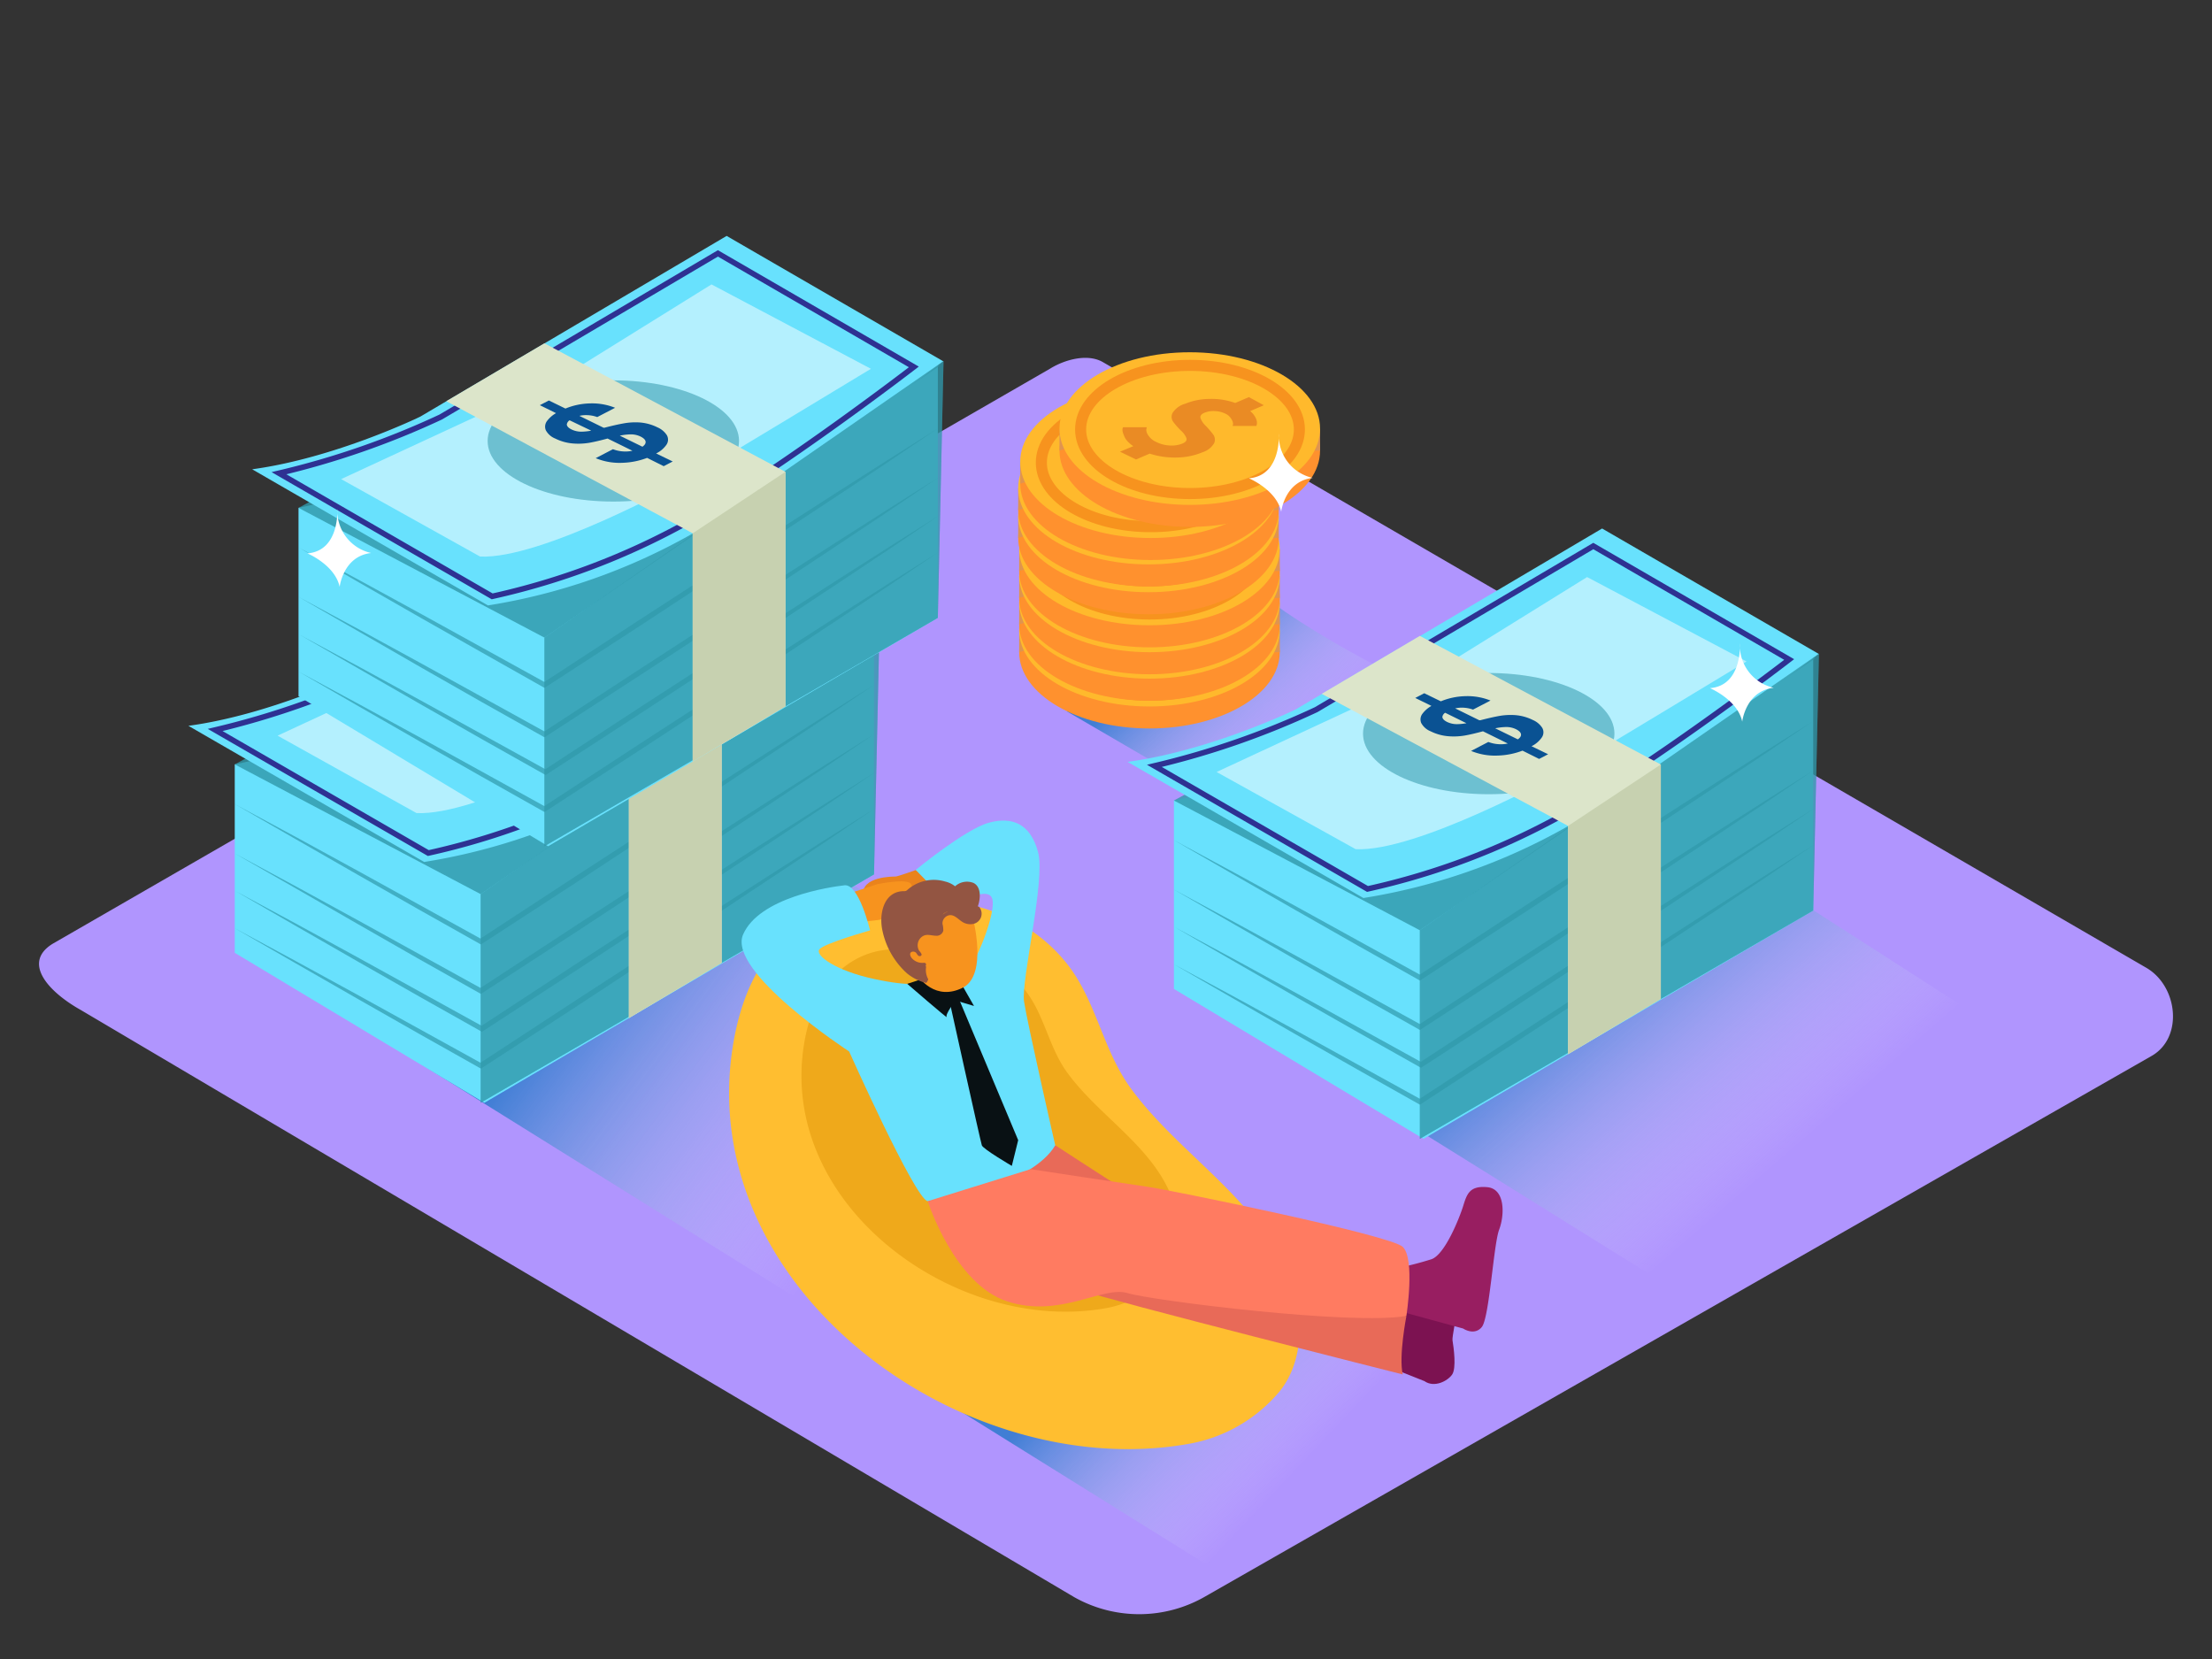<svg xmlns="http://www.w3.org/2000/svg" xmlns:xlink="http://www.w3.org/1999/xlink" viewBox="0 0 400 300"><rect x="0" y="0" width="400" height="300" fill="#333333" stroke="none"/><defs><linearGradient id="linear-gradient" x1="232.11" y1="268.56" x2="201.59" y2="239.77" gradientUnits="userSpaceOnUse"><stop offset="0" stop-color="#fff" stop-opacity="0"/><stop offset="0.99" stop-color="#0071bc"/></linearGradient><linearGradient id="linear-gradient-2" x1="162.85" y1="209.12" x2="109.46" y2="169.59" xlink:href="#linear-gradient"/><linearGradient id="linear-gradient-3" x1="321.87" y1="210.2" x2="287.92" y2="171.08" xlink:href="#linear-gradient"/><linearGradient id="linear-gradient-4" x1="237.27" y1="136.87" x2="215.6" y2="113.88" xlink:href="#linear-gradient"/></defs><title>PP</title><g style="isolation:isolate"><g id="Layer_2" data-name="Layer 2"><path d="M194.28,288.83,14.56,182.61c-5.72-3.21-10.63-8.49-5.05-11.94l180.37-104c2.71-1.68,6.82-2.78,9.57-1.18L388.11,175c5.72,3.32,6.75,12.6,1,15.93L218,288.66A23.9,23.9,0,0,1,194.28,288.83Z" fill="#b095fe"/><path d="M250.66,257c-4.05,1.24-3.65,5.41-7.81,6.24-2.54.51-3.26,6.4-5.83,6.6l-17.94,13.64-53.2-33.13,49.89-28.66,42.93,27.58C252,254.21,258.48,254.65,250.66,257Z" opacity="0.63" fill="url(#linear-gradient)" style="mix-blend-mode:multiply"/><path d="M191.55,201.47c-5.51,1.69-5,7.36-10.64,8.5-3.46.7-4.44,8.72-7.94,9l-24.42,18.58L76.11,192.42l67.93-39,58.45,37.55C193.39,197.62,202.2,198.21,191.55,201.47Z" opacity="0.63" fill="url(#linear-gradient-2)" style="mix-blend-mode:multiply"/><path d="M372.84,193.47l-57-36.62-70.58,40.55L304.05,234C327.49,221.37,349.67,206.56,372.84,193.47Z" opacity="0.63" fill="url(#linear-gradient-3)" style="mix-blend-mode:multiply"/><polygon points="158.05 112.55 42.45 138.23 42.45 172.3 87.59 199.42 158.05 158.12 158.05 112.55" fill="#68e1fd"/><polyline points="158.46 112.48 86.92 161.69 42.45 138.23 75.98 119.95" fill="#3099aa" opacity="0.81"/><path d="M34.07,131.25l42.64,24.62a109.52,109.52,0,0,0,37-13c19.08-10.88,45.36-31.13,45.36-31.13L119.88,89,64.45,121.73S49.12,129.21,34.07,131.25Z" fill="#68e1fd"/><path d="M38.91,132l38.54,22.26a130.66,130.66,0,0,0,35.25-13.35c17.25-9.84,41-28.14,41-28.14L118.28,92.21,68.16,121.8A149.8,149.8,0,0,1,38.91,132Z" fill="none" stroke="#2e3192" stroke-miterlimit="10"/><polygon points="86.92 161.69 86.92 199.42 158.05 158.12 159.08 111.69 86.92 161.69" fill="#3099aa" opacity="0.54"/><polygon points="86.92 161.69 86.92 199.42 158.05 158.12 159.08 111.69 86.92 161.69" fill="#3099aa" opacity="0.54"/><path d="M90.74,114.21l26.38-16.39L146,113.08s-30.1,18.22-32.38,19.49-27.32,15-38.3,14.46l-25.12-14Z" fill="#fff" opacity="0.5"/><ellipse cx="99.38" cy="126.13" rx="22.73" ry="10.96" fill="#3099aa" opacity="0.54"/><path d="M42.45,145.4q11.22,6,22.39,12.15t22.3,12.31l-.47,0,17.77-11.63,17.82-11.56,17.87-11.48q8.94-5.72,17.94-11.37-8.79,6-17.63,11.84l-17.7,11.73L105,159.06l-17.8,11.58-.23.15-.24-.13q-11.11-6.22-22.17-12.55T42.45,145.4Z" fill="#3099aa" opacity="0.68"/><path d="M42.45,154.33q11.22,6,22.39,12.15t22.3,12.31l-.47,0,17.77-11.63,17.82-11.56,17.87-11.48q8.94-5.72,17.94-11.37-8.79,6-17.63,11.84l-17.7,11.73L105,168l-17.8,11.58-.23.15-.24-.13Q75.58,173.37,64.53,167T42.45,154.33Z" fill="#3099aa" opacity="0.68"/><path d="M42.65,161.17q11.22,6,22.39,12.15t22.3,12.31l-.47,0L104.63,174l17.82-11.56L140.32,151q8.94-5.72,17.94-11.37-8.79,6-17.63,11.84l-17.7,11.73-17.75,11.65-17.8,11.58-.23.15-.24-.13q-11.11-6.22-22.17-12.55T42.65,161.17Z" fill="#3099aa" opacity="0.68"/><path d="M42.45,167.85q11.22,6,22.39,12.15t22.3,12.31l-.47,0,17.77-11.63,17.82-11.56,17.87-11.48q8.94-5.72,17.94-11.37-8.79,6-17.63,11.84l-17.7,11.73L105,181.51l-17.8,11.58-.23.15-.24-.13q-11.11-6.22-22.17-12.55T42.45,167.85Z" fill="#3099aa" opacity="0.68"/><polygon points="69.18 118.94 113.72 142.83 113.72 184.1 130.5 174.12 130.5 131.71 86.92 108.47 69.18 118.94" fill="#dce5ca"/><polygon points="113.72 142.83 130.5 131.71 130.5 174.12 113.72 184.1 113.72 142.83" fill="#c7d1b0"/><path d="M104.22,122.79a8.61,8.61,0,0,1,3.14.88,3.78,3.78,0,0,1,1.7,1.42,1.63,1.63,0,0,1-.08,1.73,4.83,4.83,0,0,1-1.86,1.59l3,1.45-1.63.85-3-1.5a13.68,13.68,0,0,1-4.48.89,11.26,11.26,0,0,1-4.82-.84l3.12-1.62a6.24,6.24,0,0,0,2,.41,5.92,5.92,0,0,0,1.52-.13l-4.49-2.21c-1.29.35-2.4.61-3.31.77a12,12,0,0,1-3,.12,8.7,8.7,0,0,1-3.16-.89,3.32,3.32,0,0,1-1.7-1.5,1.7,1.7,0,0,1,.25-1.71,5.22,5.22,0,0,1,1.6-1.38L86,119.7l1.63-.85,3,1.46a12.33,12.33,0,0,1,4.41-.93,11.19,11.19,0,0,1,4.57.79l-3.16,1.64a5.81,5.81,0,0,0-1.85-.35,5.24,5.24,0,0,0-1.38.13l4.36,2.14.2,0q2-.52,3.4-.77A11.82,11.82,0,0,1,104.22,122.79Zm1,3.54c0-.37-.32-.7-.92-1a4,4,0,0,0-1.89-.39,10.48,10.48,0,0,0-1.86.23l4.09,2c.39-.27.59-.56.58-.85m-9.87-2.07-3.85-1.89a1.09,1.09,0,0,0-.5.73c0,.33.27.64.85.93a4.07,4.07,0,0,0,1.84.4,10.22,10.22,0,0,0,1.66-.17" fill="#0a5293"/><polygon points="169.59 66.16 53.98 91.84 53.98 125.91 99.12 153.03 169.59 111.73 169.59 66.16" fill="#68e1fd"/><polyline points="169.99 66.09 98.45 115.3 53.98 91.84 87.51 73.56" fill="#3099aa" opacity="0.81"/><path d="M45.6,84.86l42.64,24.62a109.52,109.52,0,0,0,37-13c19.08-10.88,45.36-31.13,45.36-31.13l-39.2-22.69L76,75.34S60.66,82.82,45.6,84.86Z" fill="#68e1fd"/><path d="M50.45,85.57,89,107.84a130.66,130.66,0,0,0,35.25-13.35c17.25-9.84,41-28.14,41-28.14L129.82,45.82,79.7,75.41A149.8,149.8,0,0,1,50.45,85.57Z" fill="none" stroke="#2e3192" stroke-miterlimit="10"/><polygon points="98.45 115.3 98.45 153.03 169.59 111.73 170.62 65.3 98.45 115.3" fill="#3099aa" opacity="0.54"/><polygon points="98.45 115.3 98.45 153.03 169.59 111.73 170.62 65.3 98.45 115.3" fill="#3099aa" opacity="0.54"/><path d="M102.28,67.82l26.38-16.39,28.83,15.26s-30.1,18.22-32.38,19.49-27.32,15-38.3,14.46l-25.12-14Z" fill="#fff" opacity="0.5"/><ellipse cx="110.91" cy="79.74" rx="22.73" ry="10.96" fill="#3099aa" opacity="0.54"/><path d="M54,99q11.22,6,22.39,12.15t22.3,12.31l-.47,0L116,111.85l17.82-11.56,17.87-11.48q8.94-5.72,17.94-11.37-8.79,6-17.63,11.84L134.26,101,116.5,112.67,98.7,124.24l-.23.15-.24-.13Q87.12,118,76.06,111.71T54,99Z" fill="#3099aa" opacity="0.68"/><path d="M54,107.94q11.22,6,22.39,12.15t22.3,12.31l-.47,0L116,120.79l17.82-11.56,17.87-11.48q8.94-5.72,17.94-11.37-8.79,6-17.63,11.84L134.25,110,116.5,121.61,98.7,133.18l-.23.15-.24-.13Q87.11,127,76.06,120.65T54,107.94Z" fill="#3099aa" opacity="0.68"/><path d="M54.18,114.78q11.22,6,22.39,12.15t22.3,12.31l-.47,0,17.77-11.63L134,116.06l17.87-11.48q8.94-5.72,17.94-11.37-8.79,6-17.63,11.84l-17.7,11.73L116.7,128.44,98.9,140l-.23.15-.24-.13q-11.11-6.22-22.17-12.55T54.18,114.78Z" fill="#3099aa" opacity="0.68"/><path d="M54,121.45q11.22,6,22.39,12.15t22.3,12.31l-.47,0L116,134.3l17.82-11.56,17.87-11.48q8.94-5.72,17.94-11.37-8.79,6-17.63,11.84l-17.7,11.73L116.5,135.12,98.7,146.69l-.23.15-.24-.13q-11.11-6.22-22.17-12.55T54,121.45Z" fill="#3099aa" opacity="0.68"/><polygon points="80.71 72.55 125.26 96.44 125.26 137.71 142.03 127.73 142.03 85.32 98.45 62.08 80.71 72.55" fill="#dce5ca"/><polygon points="125.26 96.44 142.03 85.32 142.03 127.73 125.26 137.71 125.26 96.44" fill="#c7d1b0"/><path d="M115.75,76.4a8.61,8.61,0,0,1,3.14.88,3.78,3.78,0,0,1,1.7,1.42,1.63,1.63,0,0,1-.08,1.73A4.83,4.83,0,0,1,118.65,82l3,1.45-1.63.85-3-1.5a13.68,13.68,0,0,1-4.48.89,11.26,11.26,0,0,1-4.82-.84l3.12-1.62a6.24,6.24,0,0,0,2,.41,5.92,5.92,0,0,0,1.52-.13l-4.49-2.21c-1.29.35-2.4.61-3.31.77a12,12,0,0,1-3,.12,8.7,8.7,0,0,1-3.16-.89,3.32,3.32,0,0,1-1.7-1.5,1.7,1.7,0,0,1,.25-1.71,5.22,5.22,0,0,1,1.6-1.38l-2.93-1.44,1.63-.85,3,1.46a12.33,12.33,0,0,1,4.41-.93,11.19,11.19,0,0,1,4.57.79L108,75.42a5.81,5.81,0,0,0-1.85-.35,5.24,5.24,0,0,0-1.38.13l4.36,2.14.2,0q2-.52,3.4-.77A11.82,11.82,0,0,1,115.75,76.4Zm1,3.54c0-.37-.32-.7-.92-1a4,4,0,0,0-1.89-.39,10.48,10.48,0,0,0-1.86.23l4.09,2c.39-.27.59-.56.58-.85m-9.87-2.07L103,76a1.09,1.09,0,0,0-.5.73c0,.33.27.64.85.93a4.07,4.07,0,0,0,1.84.4,10.22,10.22,0,0,0,1.66-.17" fill="#0a5293"/><path d="M230.17,109.09l-37.25,19.55,37.94,22.1h1c14.87-8.2,24.94-14.29,35.5-20.81C253.66,122.64,242.81,118,230.17,109.09Z" opacity="0.63" fill="url(#linear-gradient-4)" style="mix-blend-mode:multiply"/><ellipse cx="207.86" cy="117.93" rx="23.56" ry="13.8" fill="#ff912e"/><polygon points="184.3 117.94 184.3 113.95 186.87 117.14 184.3 117.94" fill="#e0944f"/><polygon points="231.43 113.95 231.43 117.94 228.44 117.94 230.63 114.73 231.43 113.95" fill="#e0944f"/><ellipse cx="207.86" cy="113.95" rx="23.56" ry="13.8" fill="#ffb92c"/><path d="M219.82,112.1a1.84,1.84,0,0,1,.19,1l-.09.37-4.3,0a2,2,0,0,0,.08-.37,1.61,1.61,0,0,0-.26-.78,2.35,2.35,0,0,0-1-1,4.71,4.71,0,0,0-2-.53,4.36,4.36,0,0,0-1.92.3q-.9.39-.7,1a3.73,3.73,0,0,0,.92,1.35,16.38,16.38,0,0,1,1.3,1.5,1.57,1.57,0,0,1,.23,1.66,3.71,3.71,0,0,1-2.09,1.63,12.37,12.37,0,0,1-4.56.95,14.58,14.58,0,0,1-5-.7l-2.47,1.06-2.9-1.41,2.41-1a5.43,5.43,0,0,1-1.15-1,3.06,3.06,0,0,1-.57-1,3.16,3.16,0,0,1-.15-.78,1.68,1.68,0,0,1,0-.54l.08-.2h4.3a3.43,3.43,0,0,0-.1.44,1.83,1.83,0,0,0,.35,1,3.23,3.23,0,0,0,1.43,1.21,6.11,6.11,0,0,0,2.5.65,5.2,5.2,0,0,0,2.3-.37q.89-.38.67-1a3.72,3.72,0,0,0-1-1.35,13.77,13.77,0,0,1-1.32-1.49,1.54,1.54,0,0,1-.18-1.67,4,4,0,0,1,2.19-1.66,11.84,11.84,0,0,1,4.37-.86,12.63,12.63,0,0,1,4.66.73l2.47-1.06,2.7,1.47-2.47,1.06A3.52,3.52,0,0,1,219.82,112.1Z" fill="#ea8b24"/><ellipse cx="207.91" cy="114.12" rx="19.78" ry="11.59" fill="none" stroke="#f7931e" stroke-miterlimit="10" stroke-width="2"/><ellipse cx="207.86" cy="112.91" rx="23.56" ry="13.8" fill="#ff912e"/><polygon points="184.3 112.91 184.3 108.92 186.87 112.11 184.3 112.91" fill="#e0944f"/><polygon points="231.43 108.92 231.43 112.91 228.44 112.91 230.63 109.71 231.43 108.92" fill="#e0944f"/><ellipse cx="207.86" cy="108.92" rx="23.56" ry="13.8" fill="#ffb92c"/><path d="M219.82,107.07a1.84,1.84,0,0,1,.19,1l-.09.37-4.3,0a2,2,0,0,0,.08-.37,1.61,1.61,0,0,0-.26-.78,2.35,2.35,0,0,0-1-1,4.71,4.71,0,0,0-2-.53,4.36,4.36,0,0,0-1.92.3q-.9.39-.7,1a3.73,3.73,0,0,0,.92,1.35A16.38,16.38,0,0,1,212,110a1.57,1.57,0,0,1,.23,1.66,3.71,3.71,0,0,1-2.09,1.63,12.37,12.37,0,0,1-4.56.95,14.58,14.58,0,0,1-5-.7l-2.47,1.06-2.9-1.41,2.41-1a5.43,5.43,0,0,1-1.15-1,3.06,3.06,0,0,1-.57-1,3.16,3.16,0,0,1-.15-.78,1.68,1.68,0,0,1,0-.54l.08-.2h4.3a3.43,3.43,0,0,0-.1.44,1.83,1.83,0,0,0,.35,1,3.23,3.23,0,0,0,1.43,1.21,6.11,6.11,0,0,0,2.5.65,5.2,5.2,0,0,0,2.3-.37q.89-.38.67-1a3.72,3.72,0,0,0-1-1.35,13.77,13.77,0,0,1-1.32-1.49,1.54,1.54,0,0,1-.18-1.67,4,4,0,0,1,2.19-1.66,11.84,11.84,0,0,1,4.37-.86,12.63,12.63,0,0,1,4.66.73l2.47-1.06,2.7,1.47-2.47,1.06A3.52,3.52,0,0,1,219.82,107.07Z" fill="#ea8b24"/><ellipse cx="207.91" cy="109.09" rx="19.78" ry="11.59" fill="none" stroke="#f7931e" stroke-miterlimit="10" stroke-width="2"/><ellipse cx="207.86" cy="108.13" rx="23.56" ry="13.8" fill="#ff912e"/><polygon points="184.3 108.13 184.3 104.14 186.87 107.33 184.3 108.13" fill="#e0944f"/><polygon points="231.43 104.14 231.43 108.13 228.44 108.13 230.63 104.93 231.43 104.14" fill="#e0944f"/><ellipse cx="207.86" cy="104.14" rx="23.56" ry="13.8" fill="#ffb92c"/><path d="M219.82,102.3a1.84,1.84,0,0,1,.19,1l-.09.37-4.3,0a2,2,0,0,0,.08-.37,1.61,1.61,0,0,0-.26-.78,2.35,2.35,0,0,0-1-1,4.71,4.71,0,0,0-2-.53,4.36,4.36,0,0,0-1.92.3q-.9.39-.7,1a3.73,3.73,0,0,0,.92,1.35,16.38,16.38,0,0,1,1.3,1.5,1.57,1.57,0,0,1,.23,1.66,3.71,3.71,0,0,1-2.09,1.63,12.37,12.37,0,0,1-4.56.95,14.58,14.58,0,0,1-5-.7l-2.47,1.06-2.9-1.41,2.41-1a5.43,5.43,0,0,1-1.15-1,3.06,3.06,0,0,1-.57-1,3.16,3.16,0,0,1-.15-.78,1.68,1.68,0,0,1,0-.54l.08-.2h4.3a3.43,3.43,0,0,0-.1.44,1.83,1.83,0,0,0,.35,1,3.23,3.23,0,0,0,1.43,1.21,6.11,6.11,0,0,0,2.5.65,5.2,5.2,0,0,0,2.3-.37q.89-.38.67-1a3.72,3.72,0,0,0-1-1.35,13.77,13.77,0,0,1-1.32-1.49,1.54,1.54,0,0,1-.18-1.67,4,4,0,0,1,2.19-1.66,11.84,11.84,0,0,1,4.37-.86,12.63,12.63,0,0,1,4.66.73l2.47-1.06,2.7,1.47L218.79,101A3.52,3.52,0,0,1,219.82,102.3Z" fill="#ea8b24"/><ellipse cx="207.91" cy="104.31" rx="19.78" ry="11.59" fill="none" stroke="#f7931e" stroke-miterlimit="10" stroke-width="2"/><ellipse cx="207.86" cy="103.26" rx="23.56" ry="13.8" fill="#ff912e"/><polygon points="184.3 103.26 184.3 99.27 186.87 102.46 184.3 103.26" fill="#e0944f"/><polygon points="231.43 99.27 231.43 103.26 228.44 103.26 230.63 100.06 231.43 99.27" fill="#e0944f"/><ellipse cx="207.86" cy="99.27" rx="23.56" ry="13.8" fill="#ffb92c"/><path d="M219.82,97.43a1.84,1.84,0,0,1,.19,1l-.09.37-4.3,0a2,2,0,0,0,.08-.37,1.61,1.61,0,0,0-.26-.78,2.35,2.35,0,0,0-1-1,4.71,4.71,0,0,0-2-.53,4.36,4.36,0,0,0-1.92.3q-.9.39-.7,1a3.73,3.73,0,0,0,.92,1.35,16.38,16.38,0,0,1,1.3,1.5,1.57,1.57,0,0,1,.23,1.66,3.71,3.71,0,0,1-2.09,1.63,12.37,12.37,0,0,1-4.56.95,14.58,14.58,0,0,1-5-.7L198.11,105l-2.9-1.41,2.41-1a5.43,5.43,0,0,1-1.15-1,3.06,3.06,0,0,1-.57-1,3.16,3.16,0,0,1-.15-.78,1.68,1.68,0,0,1,0-.54l.08-.2h4.3a3.43,3.43,0,0,0-.1.44,1.83,1.83,0,0,0,.35,1,3.23,3.23,0,0,0,1.43,1.21,6.11,6.11,0,0,0,2.5.65,5.2,5.2,0,0,0,2.3-.37q.89-.38.67-1a3.72,3.72,0,0,0-1-1.35A13.77,13.77,0,0,1,205,98.07a1.54,1.54,0,0,1-.18-1.67,4,4,0,0,1,2.19-1.66,11.84,11.84,0,0,1,4.37-.86,12.63,12.63,0,0,1,4.66.73l2.47-1.06,2.7,1.47-2.47,1.06A3.52,3.52,0,0,1,219.82,97.43Z" fill="#ea8b24"/><ellipse cx="207.91" cy="99.44" rx="19.78" ry="11.59" fill="none" stroke="#f7931e" stroke-miterlimit="10" stroke-width="2"/><ellipse cx="207.68" cy="97.28" rx="23.56" ry="13.8" fill="#ff912e"/><polygon points="184.12 97.28 184.12 93.29 186.68 96.48 184.12 97.28" fill="#e0944f"/><polygon points="231.24 93.29 231.24 97.28 228.25 97.28 230.44 94.08 231.24 93.29" fill="#e0944f"/><ellipse cx="207.68" cy="93.29" rx="23.56" ry="13.8" fill="#ffb92c"/><path d="M219.63,91.45a1.84,1.84,0,0,1,.19,1l-.09.37-4.3,0a2,2,0,0,0,.08-.37,1.61,1.61,0,0,0-.26-.78,2.35,2.35,0,0,0-1-1,4.71,4.71,0,0,0-2-.53,4.36,4.36,0,0,0-1.92.3q-.9.39-.7,1a3.73,3.73,0,0,0,.92,1.35,16.38,16.38,0,0,1,1.3,1.5,1.57,1.57,0,0,1,.23,1.66,3.71,3.71,0,0,1-2.09,1.63,12.37,12.37,0,0,1-4.56.95,14.58,14.58,0,0,1-5-.7L197.92,99,195,97.6l2.41-1a5.43,5.43,0,0,1-1.15-1,3.06,3.06,0,0,1-.57-1,3.16,3.16,0,0,1-.15-.78,1.68,1.68,0,0,1,0-.54l.08-.2H200a3.43,3.43,0,0,0-.1.44,1.83,1.83,0,0,0,.35,1,3.23,3.23,0,0,0,1.43,1.21,6.11,6.11,0,0,0,2.5.65,5.2,5.2,0,0,0,2.3-.37q.89-.38.67-1a3.72,3.72,0,0,0-1-1.35,13.77,13.77,0,0,1-1.32-1.49,1.54,1.54,0,0,1-.18-1.67,4,4,0,0,1,2.19-1.66,11.84,11.84,0,0,1,4.37-.86,12.63,12.63,0,0,1,4.66.73l2.47-1.06,2.7,1.47-2.47,1.06A3.52,3.52,0,0,1,219.63,91.45Z" fill="#ea8b24"/><ellipse cx="207.72" cy="93.46" rx="19.78" ry="11.59" fill="none" stroke="#f7931e" stroke-miterlimit="10" stroke-width="2"/><ellipse cx="207.68" cy="92.25" rx="23.56" ry="13.8" fill="#ff912e"/><polygon points="184.12 92.25 184.12 88.27 186.68 91.45 184.12 92.25" fill="#e0944f"/><polygon points="231.24 88.27 231.24 92.25 228.25 92.25 230.44 89.05 231.24 88.27" fill="#e0944f"/><ellipse cx="207.68" cy="88.26" rx="23.56" ry="13.8" fill="#ffb92c"/><path d="M219.63,86.42a1.84,1.84,0,0,1,.19,1l-.09.37-4.3,0a2,2,0,0,0,.08-.37,1.61,1.61,0,0,0-.26-.78,2.35,2.35,0,0,0-1-1,4.71,4.71,0,0,0-2-.53,4.36,4.36,0,0,0-1.92.3q-.9.39-.7,1a3.73,3.73,0,0,0,.92,1.35,16.38,16.38,0,0,1,1.3,1.5A1.57,1.57,0,0,1,212,91a3.71,3.71,0,0,1-2.09,1.63,12.37,12.37,0,0,1-4.56.95,14.58,14.58,0,0,1-5-.7L197.92,94,195,92.57l2.41-1a5.43,5.43,0,0,1-1.15-1,3.06,3.06,0,0,1-.57-1,3.16,3.16,0,0,1-.15-.78,1.68,1.68,0,0,1,0-.54l.08-.2H200a3.43,3.43,0,0,0-.1.44,1.83,1.83,0,0,0,.35,1,3.23,3.23,0,0,0,1.43,1.21,6.11,6.11,0,0,0,2.5.65,5.2,5.2,0,0,0,2.3-.37q.89-.38.67-1a3.72,3.72,0,0,0-1-1.35,13.77,13.77,0,0,1-1.32-1.49,1.54,1.54,0,0,1-.18-1.67,4,4,0,0,1,2.19-1.66,11.84,11.84,0,0,1,4.37-.86,12.63,12.63,0,0,1,4.66.73l2.47-1.06,2.7,1.47-2.47,1.06A3.52,3.52,0,0,1,219.63,86.42Z" fill="#ea8b24"/><ellipse cx="207.72" cy="88.43" rx="19.78" ry="11.59" fill="none" stroke="#f7931e" stroke-miterlimit="10" stroke-width="2"/><ellipse cx="208.05" cy="87.47" rx="23.56" ry="13.8" fill="#ff912e"/><polygon points="184.49 87.47 184.49 83.49 187.05 86.67 184.49 87.47" fill="#e0944f"/><polygon points="231.61 83.49 231.61 87.47 228.62 87.47 230.81 84.27 231.61 83.49" fill="#e0944f"/><ellipse cx="208.05" cy="83.49" rx="23.56" ry="13.8" fill="#ffb92c"/><path d="M220,81.64a1.84,1.84,0,0,1,.19,1l-.09.37-4.3,0a2,2,0,0,0,.08-.37,1.61,1.61,0,0,0-.26-.78,2.35,2.35,0,0,0-1-1,4.71,4.71,0,0,0-2-.53,4.36,4.36,0,0,0-1.92.3q-.9.39-.7,1a3.73,3.73,0,0,0,.92,1.35,16.38,16.38,0,0,1,1.3,1.5,1.57,1.57,0,0,1,.23,1.66,3.71,3.71,0,0,1-2.09,1.63,12.37,12.37,0,0,1-4.56.95,14.58,14.58,0,0,1-5-.7l-2.47,1.06-2.9-1.41,2.41-1a5.43,5.43,0,0,1-1.15-1,3.06,3.06,0,0,1-.57-1,3.16,3.16,0,0,1-.15-.78,1.68,1.68,0,0,1,0-.54l.08-.2h4.3a3.43,3.43,0,0,0-.1.44,1.83,1.83,0,0,0,.35,1A3.23,3.23,0,0,0,202,85.86a6.11,6.11,0,0,0,2.5.65,5.2,5.2,0,0,0,2.3-.37q.89-.38.67-1a3.72,3.72,0,0,0-1-1.35,13.77,13.77,0,0,1-1.32-1.49,1.54,1.54,0,0,1-.18-1.67A4,4,0,0,1,207.24,79a11.84,11.84,0,0,1,4.37-.86,12.63,12.63,0,0,1,4.66.73l2.47-1.06,2.7,1.47L219,80.31A3.52,3.52,0,0,1,220,81.64Z" fill="#ea8b24"/><ellipse cx="208.09" cy="83.65" rx="19.78" ry="11.59" fill="none" stroke="#f7931e" stroke-miterlimit="10" stroke-width="2"/><ellipse cx="215.15" cy="81.48" rx="23.56" ry="13.8" fill="#ff912e"/><polygon points="191.59 81.48 191.59 77.5 194.15 80.68 191.59 81.48" fill="#e0944f"/><polygon points="238.71 77.5 238.71 81.48 235.72 81.48 237.91 78.28 238.71 77.5" fill="#e0944f"/><ellipse cx="215.15" cy="77.5" rx="23.56" ry="13.8" fill="#ffb92c"/><path d="M227.1,75.65a1.84,1.84,0,0,1,.19,1l-.09.37-4.3,0a2,2,0,0,0,.08-.37,1.61,1.61,0,0,0-.26-.78,2.35,2.35,0,0,0-1-1,4.71,4.71,0,0,0-2-.53,4.36,4.36,0,0,0-1.92.3q-.9.39-.7,1a3.73,3.73,0,0,0,.92,1.35,16.38,16.38,0,0,1,1.3,1.5,1.57,1.57,0,0,1,.23,1.66,3.71,3.71,0,0,1-2.09,1.63,12.37,12.37,0,0,1-4.56.95,14.58,14.58,0,0,1-5-.7l-2.47,1.06-2.9-1.41,2.41-1a5.43,5.43,0,0,1-1.15-1,3.06,3.06,0,0,1-.57-1A3.16,3.16,0,0,1,203,78a1.68,1.68,0,0,1,0-.54l.08-.2h4.3a3.43,3.43,0,0,0-.1.44,1.83,1.83,0,0,0,.35,1,3.23,3.23,0,0,0,1.43,1.21,6.11,6.11,0,0,0,2.5.65,5.2,5.2,0,0,0,2.3-.37q.89-.38.67-1a3.72,3.72,0,0,0-1-1.35,13.77,13.77,0,0,1-1.32-1.49,1.54,1.54,0,0,1-.18-1.67A4,4,0,0,1,214.34,73a11.84,11.84,0,0,1,4.37-.86,12.63,12.63,0,0,1,4.66.73l2.47-1.06,2.7,1.47-2.47,1.06A3.52,3.52,0,0,1,227.1,75.65Z" fill="#ea8b24"/><ellipse cx="215.19" cy="77.66" rx="19.78" ry="11.59" fill="none" stroke="#f7931e" stroke-miterlimit="10" stroke-width="2"/><polygon points="327.89 119.07 212.28 144.76 212.28 178.83 257.42 205.94 327.89 164.65 327.89 119.07" fill="#68e1fd"/><polyline points="328.29 119.01 256.75 168.22 212.28 144.76 245.81 126.48" fill="#3099aa" opacity="0.81"/><path d="M203.91,137.77l42.64,24.62a109.52,109.52,0,0,0,37-13c19.08-10.88,45.36-31.13,45.36-31.13l-39.2-22.69-55.43,32.73S219,135.73,203.91,137.77Z" fill="#68e1fd"/><path d="M208.75,138.49l38.54,22.26a130.66,130.66,0,0,0,35.25-13.35c17.25-9.84,41-28.14,41-28.14L288.12,98.74,238,128.33A149.8,149.8,0,0,1,208.75,138.49Z" fill="none" stroke="#2e3192" stroke-miterlimit="10"/><polygon points="256.75 168.22 256.75 205.94 327.89 164.65 328.92 118.22 256.75 168.22" fill="#3099aa" opacity="0.54"/><polygon points="256.75 168.22 256.75 205.94 327.89 164.65 328.92 118.22 256.75 168.22" fill="#3099aa" opacity="0.54"/><path d="M260.58,120.74,287,104.35l28.83,15.26s-30.1,18.22-32.38,19.49-27.32,15-38.3,14.46L220,139.6Z" fill="#fff" opacity="0.5"/><ellipse cx="269.21" cy="132.66" rx="22.73" ry="10.96" fill="#3099aa" opacity="0.54"/><path d="M212.28,151.92q11.22,6,22.39,12.15T257,176.38l-.47,0,17.77-11.63,17.82-11.56L310,141.73q8.94-5.72,17.94-11.37-8.79,6-17.63,11.84l-17.7,11.73L274.8,165.59,257,177.16l-.23.15-.24-.13q-11.11-6.22-22.17-12.55T212.28,151.92Z" fill="#3099aa" opacity="0.68"/><path d="M212.28,160.86q11.22,6,22.39,12.15T257,185.32l-.47,0,17.77-11.63,17.82-11.56L310,150.67q8.94-5.72,17.94-11.37-8.79,6-17.63,11.84l-17.7,11.73L274.8,174.52,257,186.1l-.23.15-.24-.13q-11.11-6.22-22.17-12.55T212.28,160.86Z" fill="#3099aa" opacity="0.68"/><path d="M212.48,167.69q11.22,6,22.39,12.15t22.3,12.31l-.47,0,17.77-11.63L292.28,169l17.87-11.48q8.94-5.72,17.94-11.37-8.79,6-17.63,11.84l-17.7,11.73L275,181.36l-17.8,11.58-.23.15-.24-.13q-11.11-6.22-22.17-12.55T212.48,167.69Z" fill="#3099aa" opacity="0.68"/><path d="M212.28,174.37q11.22,6,22.39,12.15T257,198.83l-.47,0,17.77-11.63,17.82-11.56L310,164.18q8.94-5.72,17.94-11.37-8.79,6-17.63,11.84l-17.7,11.73L274.8,188,257,199.61l-.23.15-.24-.13q-11.11-6.22-22.17-12.55T212.28,174.37Z" fill="#3099aa" opacity="0.68"/><polygon points="239.01 125.47 283.56 149.35 283.56 190.63 300.33 180.64 300.33 138.24 256.75 114.99 239.01 125.47" fill="#dce5ca"/><polygon points="283.56 149.35 300.33 138.24 300.33 180.64 283.56 190.63 283.56 149.35" fill="#c7d1b0"/><path d="M274.05,129.32a8.61,8.61,0,0,1,3.14.88,3.78,3.78,0,0,1,1.7,1.42,1.63,1.63,0,0,1-.08,1.73,4.83,4.83,0,0,1-1.86,1.59l3,1.45-1.63.85-3-1.5a13.68,13.68,0,0,1-4.48.89,11.26,11.26,0,0,1-4.82-.84l3.12-1.62a6.24,6.24,0,0,0,2,.41,5.92,5.92,0,0,0,1.52-.13l-4.49-2.21c-1.29.35-2.4.61-3.31.77a12,12,0,0,1-3,.12,8.7,8.7,0,0,1-3.16-.89,3.32,3.32,0,0,1-1.7-1.5,1.7,1.7,0,0,1,.25-1.71,5.22,5.22,0,0,1,1.6-1.38l-2.93-1.44,1.63-.85,3,1.46a12.33,12.33,0,0,1,4.41-.93,11.19,11.19,0,0,1,4.57.79l-3.16,1.64a5.81,5.81,0,0,0-1.85-.35,5.24,5.24,0,0,0-1.38.13l4.36,2.14.2,0q2-.52,3.4-.77A11.82,11.82,0,0,1,274.05,129.32Zm1,3.54c0-.37-.32-.7-.92-1a4,4,0,0,0-1.89-.39,10.48,10.48,0,0,0-1.86.23l4.09,2c.39-.27.59-.56.58-.85m-9.87-2.07-3.85-1.89a1.09,1.09,0,0,0-.5.73c0,.33.27.64.85.93a4.07,4.07,0,0,0,1.84.4,10.22,10.22,0,0,0,1.66-.17" fill="#0a5293"/><path d="M153.88,163.38c-2.21.34-17.55,2.67-21.31,25.5-7.24,44,41.26,79.27,82,72.28a27.65,27.65,0,0,0,16.87-9.61c3.38-4.24,4.16-10.13,3.1-15.45-3.46-17.42-20.26-25.9-30-39.22-5.15-7-6.23-15.82-11.61-22.62C183.41,162.34,168,161.23,153.88,163.38Z" fill="#ffbe30"/><path d="M159.52,171.85c-1.46.22-11.62,1.77-14.11,16.89-4.8,29.11,27.32,52.5,54.28,47.87a18.31,18.31,0,0,0,11.17-6.36A12.6,12.6,0,0,0,212.91,220c-2.29-11.54-13.42-17.15-19.89-26-3.41-4.65-4.12-10.48-7.69-15C179.08,171.16,168.84,170.43,159.52,171.85Z" fill="#efa91b"/><polygon points="257.58 249.75 251.31 247.26 253.24 237.14 259.09 235.9 257.58 249.75" fill="#7c1251"/><path d="M165.63,157.32s-3.33,1.19-3.7,1.19-6.23-.07-5.85,3.37,9.54,2.55,9.54,2.55l4.22-4.44" fill="#ea831c"/><path d="M153.83,161.48l4.69-1.56s5.7-1.23,6.26,0-1,5.3-1.57,5.43l-4.32,1-4.26.49" fill="#f7931e"/><path d="M190.87,207.12s29.08,19.1,31.93,19.37S254.32,238,254.32,238s-1.42,7.22-.66,10.54c0,0-52.4-13.2-59-15.45s-21.76-17.26-17.89-21.3S190.87,207.12,190.87,207.12Z" fill="#e86a58"/><path d="M174,177c2.38-2.25,6.35-12.3,5.38-14.62s-7.38,1.52-7.38,1.52l-6.41-6.59s8.93-7.35,13.2-8.53,7.57.2,8.93,5.33-3.11,23.18-2.54,27,5.64,26,5.64,26c-4.08,7-20.77,10.68-23.1,10.09s-14.17-27.06-14.17-27.06S131.46,175.73,134.37,169s15.72-8.62,18.35-8.91,4.61,8.16,4.61,8.16-8.39,2.36-9.17,3.44,2.91,3.83,9.9,5.34,8.54.67,8.54.67" fill="#68e1fd"/><path d="M257.58,249.75s-.54-4.79-.92-7-1.77-14.47,3.79-14.05,2,12.35,2.21,13.67.74,5.05-.08,6.21S259.37,251,257.58,249.75Z" fill="#7c1251"/><path d="M264.58,240.24s2,1.37,3.37-.26,2.13-14.95,3.14-17.61,1.12-7.38-2.13-7.69-3.71,1.29-4.38,3.43-3.29,8.76-5.73,9.6a57.72,57.72,0,0,1-6.18,1.59l.56,7.84Z" fill="#981e61"/><path d="M171.6,180.58s5.71,25.86,5.95,26.54,5.42,3.71,5.42,3.71l1.15-4.65L173.18,180.1Z" fill="#091114"/><path d="M164.06,177.91s7.46,6.45,7.13,6,1.59-3,1.59-3l3.35,1-3.83-6.7" fill="#091114"/><path d="M175.9,165.9s2.82,10.44-1.84,12.73-7.93-1.12-9.35-4.24-.87-10.42,5.15-11.17C175.11,162.58,175.9,165.9,175.9,165.9Z" fill="#f7931e"/><path d="M176.81,163.92c.49-1.28.7-3.55-.78-4.26a3.19,3.19,0,0,0-3.32.61,4.57,4.57,0,0,0-1.79-.86,7.19,7.19,0,0,0-6.81,1.49,1,1,0,0,1-.28.2,1.19,1.19,0,0,1-.44.05c-3.66.06-4.46,4.26-3.82,7.12A14.37,14.37,0,0,0,164,176a8.74,8.74,0,0,0,3.32,1.71.27.27,0,0,0,.35-.29.35.35,0,0,0,.11-.49,3.38,3.38,0,0,1-.32-2,.31.31,0,0,0-.09-.27.33.33,0,0,0-.27-.56,2.56,2.56,0,0,1-2.15-.76c-.34-.36-.62-1.06,0-1.24a.79.79,0,0,1,.72.2,2.67,2.67,0,0,0,.35.48.33.33,0,0,0,.18.1c.25.08.57-.12.41-.41a2.74,2.74,0,0,0-.4-.55,1.94,1.94,0,0,1,.35-2.4c.86-.77,1.65-.35,2.64-.31a1.26,1.26,0,0,0,1.38-.91,4.82,4.82,0,0,0-.15-1.24,1.51,1.51,0,0,1,.93-1.47c1-.41,1.73.48,2.49,1a2.68,2.68,0,0,0,2.25.46,1.89,1.89,0,0,0,1-3A.32.32,0,0,0,176.81,163.92Zm-6.34,1.48A1,1,0,0,1,171,165a.89.89,0,0,0,.19-.11l.06,0,.1,0A2.15,2.15,0,0,0,170.47,165.4Zm5.9-2.21,0,0a3,3,0,0,0,.13-.34C176.42,162.95,176.4,163.07,176.37,163.19Z" fill="#935542"/><path d="M167.76,217.21s4.8,15,14.37,18.12,17.29-2.87,21.76-1.5,40.92,5.89,50.43,4.12c0,0,1.61-10.32-.66-12.48s-42.12-10.29-46-10.84-21.29-3.21-21.29-3.21" fill="#ff7b61"/><path d="M231.26,78.42s.49,7.6-5.42,8.07c0,0,5,2.08,5.84,6.06,0,0,.62-5.56,5.7-6.13A7.82,7.82,0,0,1,231.26,78.42Z" fill="#fff"/><path d="M61,92s.49,7.6-5.42,8.07c0,0,5,2.08,5.84,6.06,0,0,.62-5.56,5.7-6.13A7.82,7.82,0,0,1,61,92Z" fill="#fff"/><path d="M314.63,116.37s.49,7.6-5.42,8.07c0,0,5,2.08,5.84,6.06,0,0,.62-5.56,5.7-6.13A7.82,7.82,0,0,1,314.63,116.37Z" fill="#fff"/></g></g></svg>